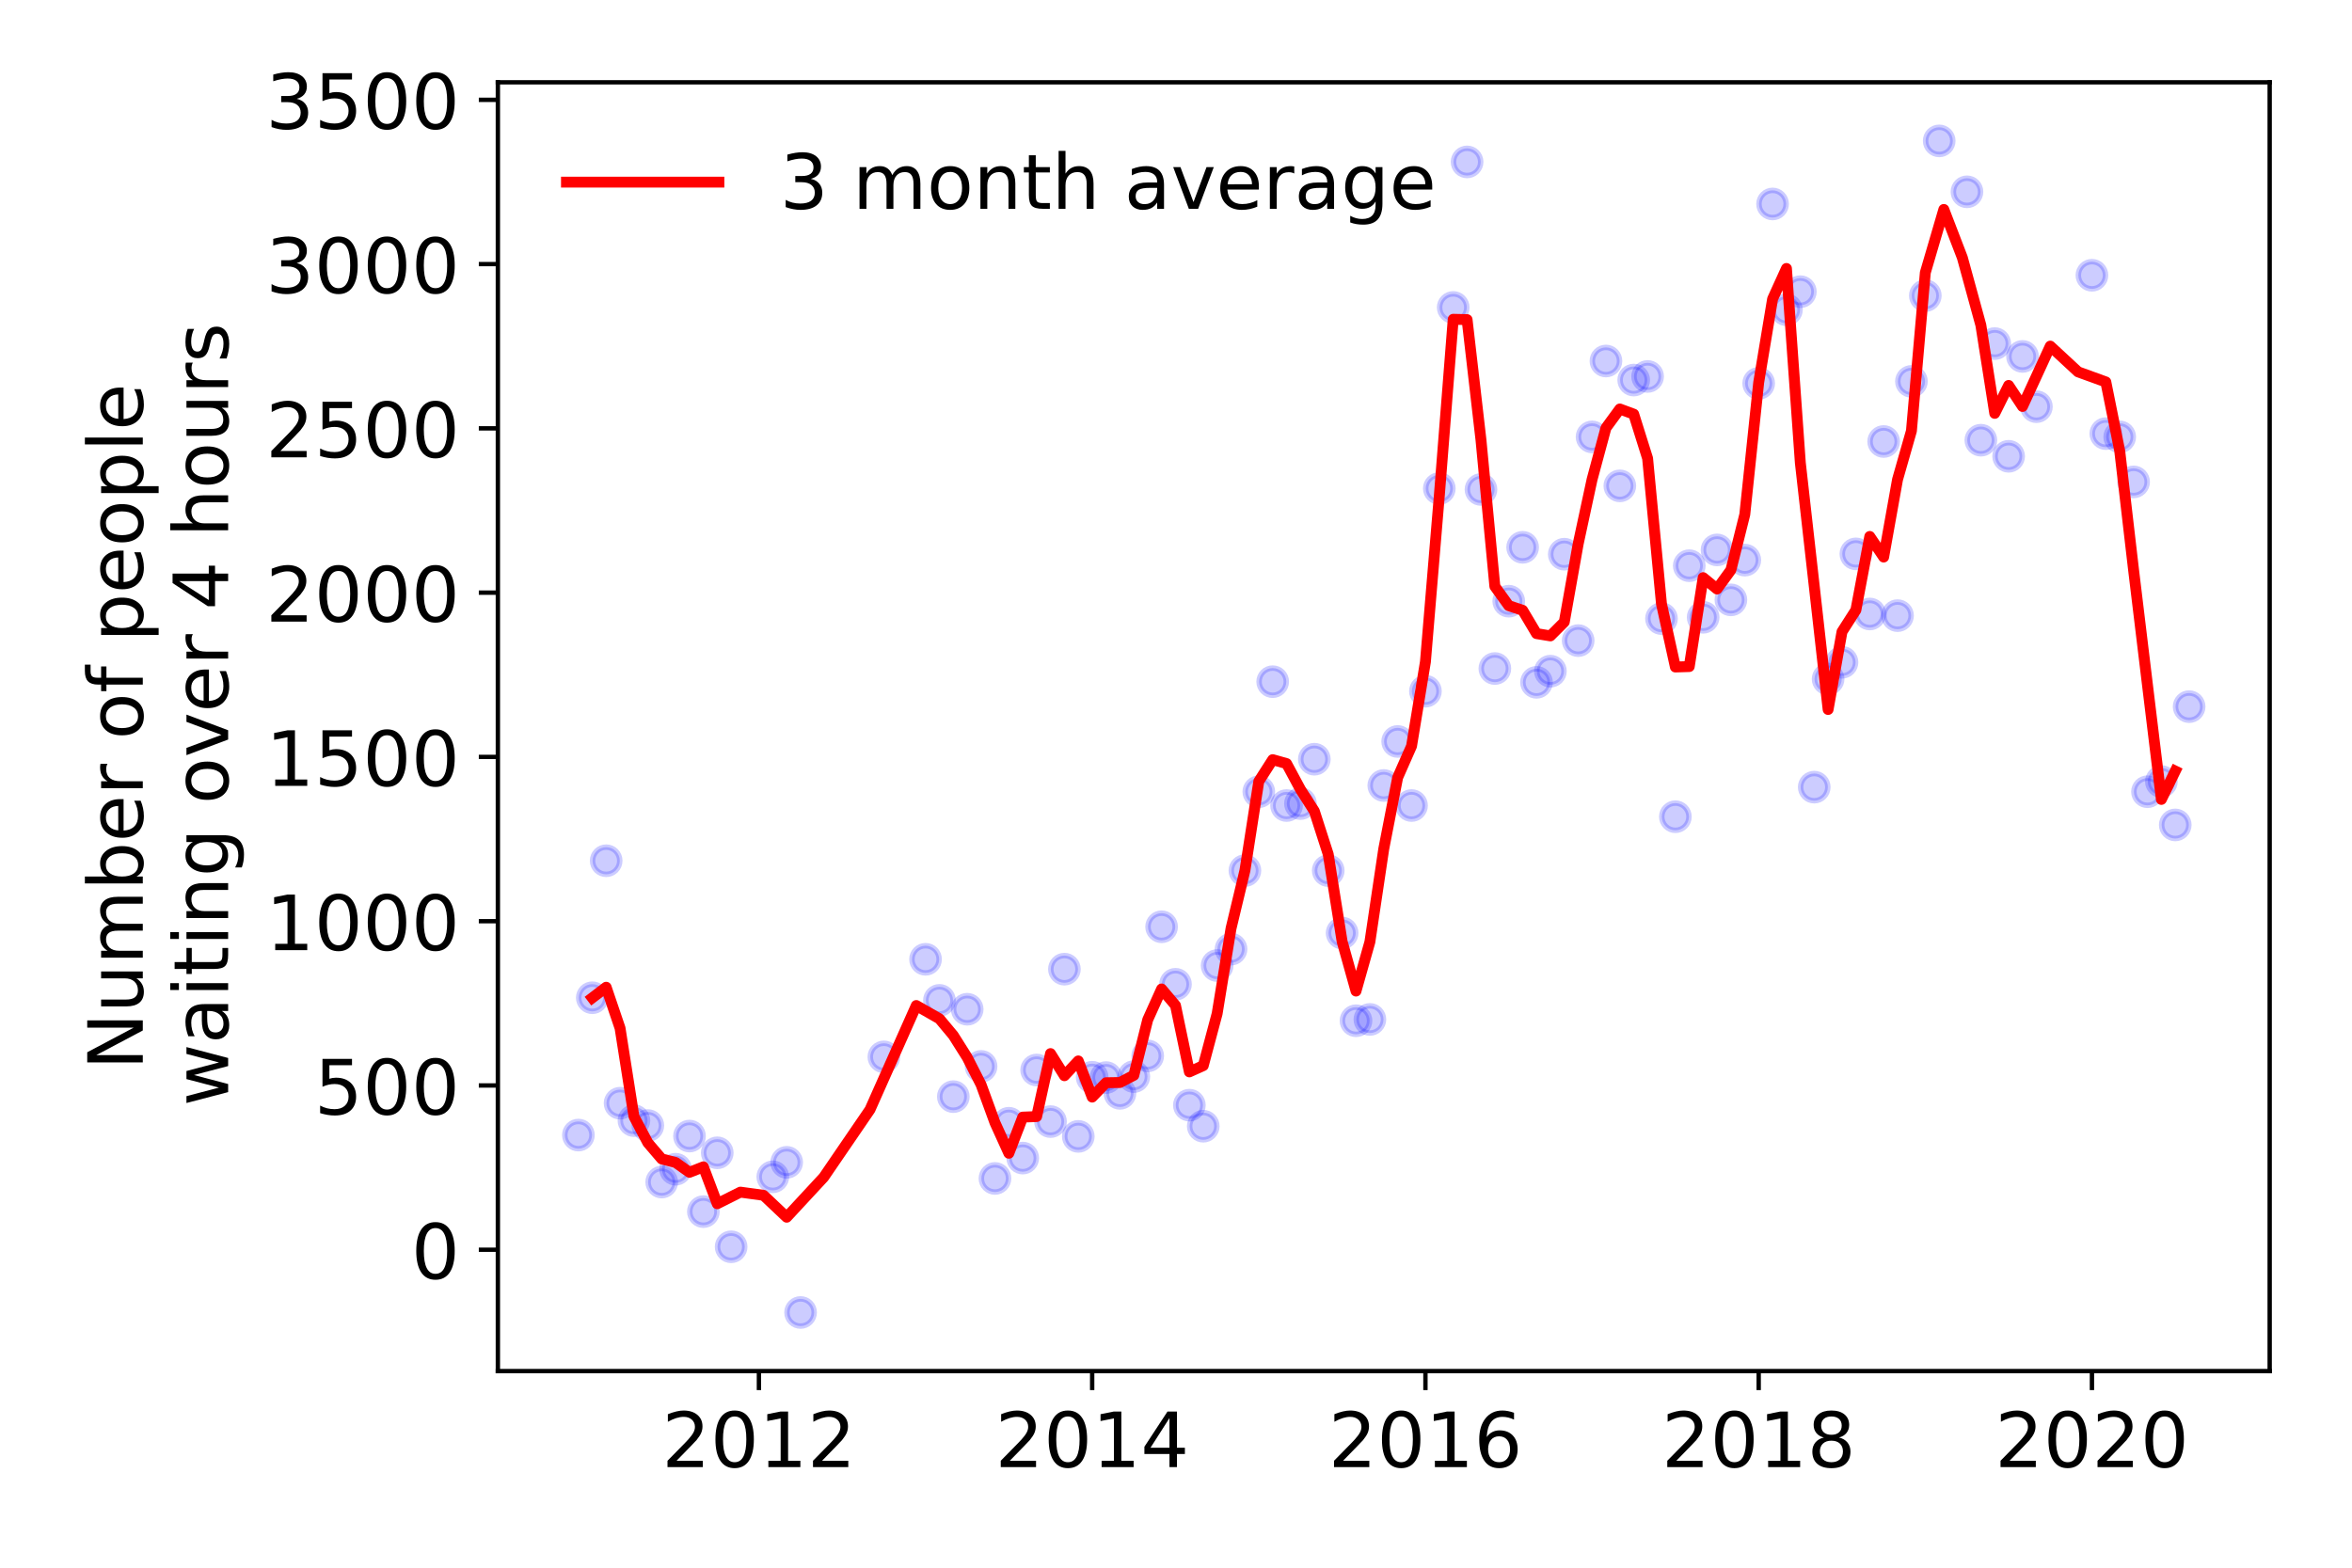 <?xml version="1.0" encoding="utf-8" standalone="no"?>
<!DOCTYPE svg PUBLIC "-//W3C//DTD SVG 1.1//EN"
  "http://www.w3.org/Graphics/SVG/1.1/DTD/svg11.dtd">
<!-- Created with matplotlib (https://matplotlib.org/) -->
<svg height="288pt" version="1.1" viewBox="0 0 432 288" width="432pt" xmlns="http://www.w3.org/2000/svg" xmlns:xlink="http://www.w3.org/1999/xlink">
 <defs>
  <style type="text/css">
*{stroke-linecap:butt;stroke-linejoin:round;}
  </style>
 </defs>
 <g id="figure_1">
  <g id="patch_1">
   <path d="M 0 288 
L 432 288 
L 432 0 
L 0 0 
z
" style="fill:#ffffff;"/>
  </g>
  <g id="axes_1">
   <g id="patch_2">
    <path d="M 91.445 251.88 
L 416.88 251.88 
L 416.88 15.12 
L 91.445 15.12 
z
" style="fill:#ffffff;"/>
   </g>
   <g id="matplotlib.axis_1">
    <g id="xtick_1">
     <g id="line2d_1">
      <defs>
       <path d="M 0 0 
L 0 3.5 
" id="mb9314d60f7" style="stroke:#000000;stroke-width:0.8;"/>
      </defs>
      <g>
       <use style="stroke:#000000;stroke-width:0.8;" x="139.393" xlink:href="#mb9314d60f7" y="251.88"/>
      </g>
     </g>
     <g id="text_1">
      <!-- 2012 -->
      <defs>
       <path d="M 19.188 8.297 
L 53.609 8.297 
L 53.609 0 
L 7.328 0 
L 7.328 8.297 
Q 12.938 14.109 22.625 23.891 
Q 32.328 33.688 34.812 36.531 
Q 39.547 41.844 41.422 45.531 
Q 43.312 49.219 43.312 52.781 
Q 43.312 58.594 39.234 62.25 
Q 35.156 65.922 28.609 65.922 
Q 23.969 65.922 18.812 64.312 
Q 13.672 62.703 7.812 59.422 
L 7.812 69.391 
Q 13.766 71.781 18.938 73 
Q 24.125 74.219 28.422 74.219 
Q 39.75 74.219 46.484 68.547 
Q 53.219 62.891 53.219 53.422 
Q 53.219 48.922 51.531 44.891 
Q 49.859 40.875 45.406 35.406 
Q 44.188 33.984 37.641 27.219 
Q 31.109 20.453 19.188 8.297 
z
" id="DejaVuSans-50"/>
       <path d="M 31.781 66.406 
Q 24.172 66.406 20.328 58.906 
Q 16.5 51.422 16.5 36.375 
Q 16.5 21.391 20.328 13.891 
Q 24.172 6.391 31.781 6.391 
Q 39.453 6.391 43.281 13.891 
Q 47.125 21.391 47.125 36.375 
Q 47.125 51.422 43.281 58.906 
Q 39.453 66.406 31.781 66.406 
z
M 31.781 74.219 
Q 44.047 74.219 50.516 64.516 
Q 56.984 54.828 56.984 36.375 
Q 56.984 17.969 50.516 8.266 
Q 44.047 -1.422 31.781 -1.422 
Q 19.531 -1.422 13.062 8.266 
Q 6.594 17.969 6.594 36.375 
Q 6.594 54.828 13.062 64.516 
Q 19.531 74.219 31.781 74.219 
z
" id="DejaVuSans-48"/>
       <path d="M 12.406 8.297 
L 28.516 8.297 
L 28.516 63.922 
L 10.984 60.406 
L 10.984 69.391 
L 28.422 72.906 
L 38.281 72.906 
L 38.281 8.297 
L 54.391 8.297 
L 54.391 0 
L 12.406 0 
z
" id="DejaVuSans-49"/>
      </defs>
      <g transform="translate(121.578 269.518)scale(0.14 -0.14)">
       <use xlink:href="#DejaVuSans-50"/>
       <use x="63.623" xlink:href="#DejaVuSans-48"/>
       <use x="127.246" xlink:href="#DejaVuSans-49"/>
       <use x="190.869" xlink:href="#DejaVuSans-50"/>
      </g>
     </g>
    </g>
    <g id="xtick_2">
     <g id="line2d_2">
      <g>
       <use style="stroke:#000000;stroke-width:0.8;" x="200.603" xlink:href="#mb9314d60f7" y="251.88"/>
      </g>
     </g>
     <g id="text_2">
      <!-- 2014 -->
      <defs>
       <path d="M 37.797 64.312 
L 12.891 25.391 
L 37.797 25.391 
z
M 35.203 72.906 
L 47.609 72.906 
L 47.609 25.391 
L 58.016 25.391 
L 58.016 17.188 
L 47.609 17.188 
L 47.609 0 
L 37.797 0 
L 37.797 17.188 
L 4.891 17.188 
L 4.891 26.703 
z
" id="DejaVuSans-52"/>
      </defs>
      <g transform="translate(182.788 269.518)scale(0.14 -0.14)">
       <use xlink:href="#DejaVuSans-50"/>
       <use x="63.623" xlink:href="#DejaVuSans-48"/>
       <use x="127.246" xlink:href="#DejaVuSans-49"/>
       <use x="190.869" xlink:href="#DejaVuSans-52"/>
      </g>
     </g>
    </g>
    <g id="xtick_3">
     <g id="line2d_3">
      <g>
       <use style="stroke:#000000;stroke-width:0.8;" x="261.814" xlink:href="#mb9314d60f7" y="251.88"/>
      </g>
     </g>
     <g id="text_3">
      <!-- 2016 -->
      <defs>
       <path d="M 33.016 40.375 
Q 26.375 40.375 22.484 35.828 
Q 18.609 31.297 18.609 23.391 
Q 18.609 15.531 22.484 10.953 
Q 26.375 6.391 33.016 6.391 
Q 39.656 6.391 43.531 10.953 
Q 47.406 15.531 47.406 23.391 
Q 47.406 31.297 43.531 35.828 
Q 39.656 40.375 33.016 40.375 
z
M 52.594 71.297 
L 52.594 62.312 
Q 48.875 64.062 45.094 64.984 
Q 41.312 65.922 37.594 65.922 
Q 27.828 65.922 22.672 59.328 
Q 17.531 52.734 16.797 39.406 
Q 19.672 43.656 24.016 45.922 
Q 28.375 48.188 33.594 48.188 
Q 44.578 48.188 50.953 41.516 
Q 57.328 34.859 57.328 23.391 
Q 57.328 12.156 50.688 5.359 
Q 44.047 -1.422 33.016 -1.422 
Q 20.359 -1.422 13.672 8.266 
Q 6.984 17.969 6.984 36.375 
Q 6.984 53.656 15.188 63.938 
Q 23.391 74.219 37.203 74.219 
Q 40.922 74.219 44.703 73.484 
Q 48.484 72.75 52.594 71.297 
z
" id="DejaVuSans-54"/>
      </defs>
      <g transform="translate(243.999 269.518)scale(0.14 -0.14)">
       <use xlink:href="#DejaVuSans-50"/>
       <use x="63.623" xlink:href="#DejaVuSans-48"/>
       <use x="127.246" xlink:href="#DejaVuSans-49"/>
       <use x="190.869" xlink:href="#DejaVuSans-54"/>
      </g>
     </g>
    </g>
    <g id="xtick_4">
     <g id="line2d_4">
      <g>
       <use style="stroke:#000000;stroke-width:0.8;" x="323.024" xlink:href="#mb9314d60f7" y="251.88"/>
      </g>
     </g>
     <g id="text_4">
      <!-- 2018 -->
      <defs>
       <path d="M 31.781 34.625 
Q 24.75 34.625 20.719 30.859 
Q 16.703 27.094 16.703 20.516 
Q 16.703 13.922 20.719 10.156 
Q 24.75 6.391 31.781 6.391 
Q 38.812 6.391 42.859 10.172 
Q 46.922 13.969 46.922 20.516 
Q 46.922 27.094 42.891 30.859 
Q 38.875 34.625 31.781 34.625 
z
M 21.922 38.812 
Q 15.578 40.375 12.031 44.719 
Q 8.5 49.078 8.5 55.328 
Q 8.5 64.062 14.719 69.141 
Q 20.953 74.219 31.781 74.219 
Q 42.672 74.219 48.875 69.141 
Q 55.078 64.062 55.078 55.328 
Q 55.078 49.078 51.531 44.719 
Q 48 40.375 41.703 38.812 
Q 48.828 37.156 52.797 32.312 
Q 56.781 27.484 56.781 20.516 
Q 56.781 9.906 50.312 4.234 
Q 43.844 -1.422 31.781 -1.422 
Q 19.734 -1.422 13.25 4.234 
Q 6.781 9.906 6.781 20.516 
Q 6.781 27.484 10.781 32.312 
Q 14.797 37.156 21.922 38.812 
z
M 18.312 54.391 
Q 18.312 48.734 21.844 45.562 
Q 25.391 42.391 31.781 42.391 
Q 38.141 42.391 41.719 45.562 
Q 45.312 48.734 45.312 54.391 
Q 45.312 60.062 41.719 63.234 
Q 38.141 66.406 31.781 66.406 
Q 25.391 66.406 21.844 63.234 
Q 18.312 60.062 18.312 54.391 
z
" id="DejaVuSans-56"/>
      </defs>
      <g transform="translate(305.209 269.518)scale(0.14 -0.14)">
       <use xlink:href="#DejaVuSans-50"/>
       <use x="63.623" xlink:href="#DejaVuSans-48"/>
       <use x="127.246" xlink:href="#DejaVuSans-49"/>
       <use x="190.869" xlink:href="#DejaVuSans-56"/>
      </g>
     </g>
    </g>
    <g id="xtick_5">
     <g id="line2d_5">
      <g>
       <use style="stroke:#000000;stroke-width:0.8;" x="384.234" xlink:href="#mb9314d60f7" y="251.88"/>
      </g>
     </g>
     <g id="text_5">
      <!-- 2020 -->
      <g transform="translate(366.419 269.518)scale(0.14 -0.14)">
       <use xlink:href="#DejaVuSans-50"/>
       <use x="63.623" xlink:href="#DejaVuSans-48"/>
       <use x="127.246" xlink:href="#DejaVuSans-50"/>
       <use x="190.869" xlink:href="#DejaVuSans-48"/>
      </g>
     </g>
    </g>
   </g>
   <g id="matplotlib.axis_2">
    <g id="ytick_1">
     <g id="line2d_6">
      <defs>
       <path d="M 0 0 
L -3.5 0 
" id="mcfcb9472e1" style="stroke:#000000;stroke-width:0.8;"/>
      </defs>
      <g>
       <use style="stroke:#000000;stroke-width:0.8;" x="91.445" xlink:href="#mcfcb9472e1" y="229.59"/>
      </g>
     </g>
     <g id="text_6">
      <!-- 0 -->
      <g transform="translate(75.537 234.909)scale(0.14 -0.14)">
       <use xlink:href="#DejaVuSans-48"/>
      </g>
     </g>
    </g>
    <g id="ytick_2">
     <g id="line2d_7">
      <g>
       <use style="stroke:#000000;stroke-width:0.8;" x="91.445" xlink:href="#mcfcb9472e1" y="199.411"/>
      </g>
     </g>
     <g id="text_7">
      <!-- 500 -->
      <defs>
       <path d="M 10.797 72.906 
L 49.516 72.906 
L 49.516 64.594 
L 19.828 64.594 
L 19.828 46.734 
Q 21.969 47.469 24.109 47.828 
Q 26.266 48.188 28.422 48.188 
Q 40.625 48.188 47.75 41.5 
Q 54.891 34.812 54.891 23.391 
Q 54.891 11.625 47.562 5.094 
Q 40.234 -1.422 26.906 -1.422 
Q 22.312 -1.422 17.547 -0.641 
Q 12.797 0.141 7.719 1.703 
L 7.719 11.625 
Q 12.109 9.234 16.797 8.062 
Q 21.484 6.891 26.703 6.891 
Q 35.156 6.891 40.078 11.328 
Q 45.016 15.766 45.016 23.391 
Q 45.016 31 40.078 35.438 
Q 35.156 39.891 26.703 39.891 
Q 22.75 39.891 18.812 39.016 
Q 14.891 38.141 10.797 36.281 
z
" id="DejaVuSans-53"/>
      </defs>
      <g transform="translate(57.722 204.73)scale(0.14 -0.14)">
       <use xlink:href="#DejaVuSans-53"/>
       <use x="63.623" xlink:href="#DejaVuSans-48"/>
       <use x="127.246" xlink:href="#DejaVuSans-48"/>
      </g>
     </g>
    </g>
    <g id="ytick_3">
     <g id="line2d_8">
      <g>
       <use style="stroke:#000000;stroke-width:0.8;" x="91.445" xlink:href="#mcfcb9472e1" y="169.232"/>
      </g>
     </g>
     <g id="text_8">
      <!-- 1000 -->
      <g transform="translate(48.815 174.551)scale(0.14 -0.14)">
       <use xlink:href="#DejaVuSans-49"/>
       <use x="63.623" xlink:href="#DejaVuSans-48"/>
       <use x="127.246" xlink:href="#DejaVuSans-48"/>
       <use x="190.869" xlink:href="#DejaVuSans-48"/>
      </g>
     </g>
    </g>
    <g id="ytick_4">
     <g id="line2d_9">
      <g>
       <use style="stroke:#000000;stroke-width:0.8;" x="91.445" xlink:href="#mcfcb9472e1" y="139.053"/>
      </g>
     </g>
     <g id="text_9">
      <!-- 1500 -->
      <g transform="translate(48.815 144.372)scale(0.14 -0.14)">
       <use xlink:href="#DejaVuSans-49"/>
       <use x="63.623" xlink:href="#DejaVuSans-53"/>
       <use x="127.246" xlink:href="#DejaVuSans-48"/>
       <use x="190.869" xlink:href="#DejaVuSans-48"/>
      </g>
     </g>
    </g>
    <g id="ytick_5">
     <g id="line2d_10">
      <g>
       <use style="stroke:#000000;stroke-width:0.8;" x="91.445" xlink:href="#mcfcb9472e1" y="108.874"/>
      </g>
     </g>
     <g id="text_10">
      <!-- 2000 -->
      <g transform="translate(48.815 114.193)scale(0.14 -0.14)">
       <use xlink:href="#DejaVuSans-50"/>
       <use x="63.623" xlink:href="#DejaVuSans-48"/>
       <use x="127.246" xlink:href="#DejaVuSans-48"/>
       <use x="190.869" xlink:href="#DejaVuSans-48"/>
      </g>
     </g>
    </g>
    <g id="ytick_6">
     <g id="line2d_11">
      <g>
       <use style="stroke:#000000;stroke-width:0.8;" x="91.445" xlink:href="#mcfcb9472e1" y="78.695"/>
      </g>
     </g>
     <g id="text_11">
      <!-- 2500 -->
      <g transform="translate(48.815 84.014)scale(0.14 -0.14)">
       <use xlink:href="#DejaVuSans-50"/>
       <use x="63.623" xlink:href="#DejaVuSans-53"/>
       <use x="127.246" xlink:href="#DejaVuSans-48"/>
       <use x="190.869" xlink:href="#DejaVuSans-48"/>
      </g>
     </g>
    </g>
    <g id="ytick_7">
     <g id="line2d_12">
      <g>
       <use style="stroke:#000000;stroke-width:0.8;" x="91.445" xlink:href="#mcfcb9472e1" y="48.516"/>
      </g>
     </g>
     <g id="text_12">
      <!-- 3000 -->
      <defs>
       <path d="M 40.578 39.312 
Q 47.656 37.797 51.625 33 
Q 55.609 28.219 55.609 21.188 
Q 55.609 10.406 48.188 4.484 
Q 40.766 -1.422 27.094 -1.422 
Q 22.516 -1.422 17.656 -0.516 
Q 12.797 0.391 7.625 2.203 
L 7.625 11.719 
Q 11.719 9.328 16.594 8.109 
Q 21.484 6.891 26.812 6.891 
Q 36.078 6.891 40.938 10.547 
Q 45.797 14.203 45.797 21.188 
Q 45.797 27.641 41.281 31.266 
Q 36.766 34.906 28.719 34.906 
L 20.219 34.906 
L 20.219 43.016 
L 29.109 43.016 
Q 36.375 43.016 40.234 45.922 
Q 44.094 48.828 44.094 54.297 
Q 44.094 59.906 40.109 62.906 
Q 36.141 65.922 28.719 65.922 
Q 24.656 65.922 20.016 65.031 
Q 15.375 64.156 9.812 62.312 
L 9.812 71.094 
Q 15.438 72.656 20.344 73.438 
Q 25.25 74.219 29.594 74.219 
Q 40.828 74.219 47.359 69.109 
Q 53.906 64.016 53.906 55.328 
Q 53.906 49.266 50.438 45.094 
Q 46.969 40.922 40.578 39.312 
z
" id="DejaVuSans-51"/>
      </defs>
      <g transform="translate(48.815 53.835)scale(0.14 -0.14)">
       <use xlink:href="#DejaVuSans-51"/>
       <use x="63.623" xlink:href="#DejaVuSans-48"/>
       <use x="127.246" xlink:href="#DejaVuSans-48"/>
       <use x="190.869" xlink:href="#DejaVuSans-48"/>
      </g>
     </g>
    </g>
    <g id="ytick_8">
     <g id="line2d_13">
      <g>
       <use style="stroke:#000000;stroke-width:0.8;" x="91.445" xlink:href="#mcfcb9472e1" y="18.337"/>
      </g>
     </g>
     <g id="text_13">
      <!-- 3500 -->
      <g transform="translate(48.815 23.656)scale(0.14 -0.14)">
       <use xlink:href="#DejaVuSans-51"/>
       <use x="63.623" xlink:href="#DejaVuSans-53"/>
       <use x="127.246" xlink:href="#DejaVuSans-48"/>
       <use x="190.869" xlink:href="#DejaVuSans-48"/>
      </g>
     </g>
    </g>
    <g id="text_14">
     <!-- Number of people -->
     <defs>
      <path d="M 9.812 72.906 
L 23.094 72.906 
L 55.422 11.922 
L 55.422 72.906 
L 64.984 72.906 
L 64.984 0 
L 51.703 0 
L 19.391 60.984 
L 19.391 0 
L 9.812 0 
z
" id="DejaVuSans-78"/>
      <path d="M 8.5 21.578 
L 8.5 54.688 
L 17.484 54.688 
L 17.484 21.922 
Q 17.484 14.156 20.5 10.266 
Q 23.531 6.391 29.594 6.391 
Q 36.859 6.391 41.078 11.031 
Q 45.312 15.672 45.312 23.688 
L 45.312 54.688 
L 54.297 54.688 
L 54.297 0 
L 45.312 0 
L 45.312 8.406 
Q 42.047 3.422 37.719 1 
Q 33.406 -1.422 27.688 -1.422 
Q 18.266 -1.422 13.375 4.438 
Q 8.5 10.297 8.5 21.578 
z
M 31.109 56 
z
" id="DejaVuSans-117"/>
      <path d="M 52 44.188 
Q 55.375 50.25 60.062 53.125 
Q 64.75 56 71.094 56 
Q 79.641 56 84.281 50.016 
Q 88.922 44.047 88.922 33.016 
L 88.922 0 
L 79.891 0 
L 79.891 32.719 
Q 79.891 40.578 77.094 44.375 
Q 74.312 48.188 68.609 48.188 
Q 61.625 48.188 57.562 43.547 
Q 53.516 38.922 53.516 30.906 
L 53.516 0 
L 44.484 0 
L 44.484 32.719 
Q 44.484 40.625 41.703 44.406 
Q 38.922 48.188 33.109 48.188 
Q 26.219 48.188 22.156 43.531 
Q 18.109 38.875 18.109 30.906 
L 18.109 0 
L 9.078 0 
L 9.078 54.688 
L 18.109 54.688 
L 18.109 46.188 
Q 21.188 51.219 25.484 53.609 
Q 29.781 56 35.688 56 
Q 41.656 56 45.828 52.969 
Q 50 49.953 52 44.188 
z
" id="DejaVuSans-109"/>
      <path d="M 48.688 27.297 
Q 48.688 37.203 44.609 42.844 
Q 40.531 48.484 33.406 48.484 
Q 26.266 48.484 22.188 42.844 
Q 18.109 37.203 18.109 27.297 
Q 18.109 17.391 22.188 11.75 
Q 26.266 6.109 33.406 6.109 
Q 40.531 6.109 44.609 11.75 
Q 48.688 17.391 48.688 27.297 
z
M 18.109 46.391 
Q 20.953 51.266 25.266 53.625 
Q 29.594 56 35.594 56 
Q 45.562 56 51.781 48.094 
Q 58.016 40.188 58.016 27.297 
Q 58.016 14.406 51.781 6.484 
Q 45.562 -1.422 35.594 -1.422 
Q 29.594 -1.422 25.266 0.953 
Q 20.953 3.328 18.109 8.203 
L 18.109 0 
L 9.078 0 
L 9.078 75.984 
L 18.109 75.984 
z
" id="DejaVuSans-98"/>
      <path d="M 56.203 29.594 
L 56.203 25.203 
L 14.891 25.203 
Q 15.484 15.922 20.484 11.062 
Q 25.484 6.203 34.422 6.203 
Q 39.594 6.203 44.453 7.469 
Q 49.312 8.734 54.109 11.281 
L 54.109 2.781 
Q 49.266 0.734 44.188 -0.344 
Q 39.109 -1.422 33.891 -1.422 
Q 20.797 -1.422 13.156 6.188 
Q 5.516 13.812 5.516 26.812 
Q 5.516 40.234 12.766 48.109 
Q 20.016 56 32.328 56 
Q 43.359 56 49.781 48.891 
Q 56.203 41.797 56.203 29.594 
z
M 47.219 32.234 
Q 47.125 39.594 43.094 43.984 
Q 39.062 48.391 32.422 48.391 
Q 24.906 48.391 20.391 44.141 
Q 15.875 39.891 15.188 32.172 
z
" id="DejaVuSans-101"/>
      <path d="M 41.109 46.297 
Q 39.594 47.172 37.812 47.578 
Q 36.031 48 33.891 48 
Q 26.266 48 22.188 43.047 
Q 18.109 38.094 18.109 28.812 
L 18.109 0 
L 9.078 0 
L 9.078 54.688 
L 18.109 54.688 
L 18.109 46.188 
Q 20.953 51.172 25.484 53.578 
Q 30.031 56 36.531 56 
Q 37.453 56 38.578 55.875 
Q 39.703 55.766 41.062 55.516 
z
" id="DejaVuSans-114"/>
      <path id="DejaVuSans-32"/>
      <path d="M 30.609 48.391 
Q 23.391 48.391 19.188 42.75 
Q 14.984 37.109 14.984 27.297 
Q 14.984 17.484 19.156 11.844 
Q 23.344 6.203 30.609 6.203 
Q 37.797 6.203 41.984 11.859 
Q 46.188 17.531 46.188 27.297 
Q 46.188 37.016 41.984 42.703 
Q 37.797 48.391 30.609 48.391 
z
M 30.609 56 
Q 42.328 56 49.016 48.375 
Q 55.719 40.766 55.719 27.297 
Q 55.719 13.875 49.016 6.219 
Q 42.328 -1.422 30.609 -1.422 
Q 18.844 -1.422 12.172 6.219 
Q 5.516 13.875 5.516 27.297 
Q 5.516 40.766 12.172 48.375 
Q 18.844 56 30.609 56 
z
" id="DejaVuSans-111"/>
      <path d="M 37.109 75.984 
L 37.109 68.5 
L 28.516 68.5 
Q 23.688 68.5 21.797 66.547 
Q 19.922 64.594 19.922 59.516 
L 19.922 54.688 
L 34.719 54.688 
L 34.719 47.703 
L 19.922 47.703 
L 19.922 0 
L 10.891 0 
L 10.891 47.703 
L 2.297 47.703 
L 2.297 54.688 
L 10.891 54.688 
L 10.891 58.5 
Q 10.891 67.625 15.141 71.797 
Q 19.391 75.984 28.609 75.984 
z
" id="DejaVuSans-102"/>
      <path d="M 18.109 8.203 
L 18.109 -20.797 
L 9.078 -20.797 
L 9.078 54.688 
L 18.109 54.688 
L 18.109 46.391 
Q 20.953 51.266 25.266 53.625 
Q 29.594 56 35.594 56 
Q 45.562 56 51.781 48.094 
Q 58.016 40.188 58.016 27.297 
Q 58.016 14.406 51.781 6.484 
Q 45.562 -1.422 35.594 -1.422 
Q 29.594 -1.422 25.266 0.953 
Q 20.953 3.328 18.109 8.203 
z
M 48.688 27.297 
Q 48.688 37.203 44.609 42.844 
Q 40.531 48.484 33.406 48.484 
Q 26.266 48.484 22.188 42.844 
Q 18.109 37.203 18.109 27.297 
Q 18.109 17.391 22.188 11.75 
Q 26.266 6.109 33.406 6.109 
Q 40.531 6.109 44.609 11.75 
Q 48.688 17.391 48.688 27.297 
z
" id="DejaVuSans-112"/>
      <path d="M 9.422 75.984 
L 18.406 75.984 
L 18.406 0 
L 9.422 0 
z
" id="DejaVuSans-108"/>
     </defs>
     <g transform="translate(26.227 196.547)rotate(-90)scale(0.14 -0.14)">
      <use xlink:href="#DejaVuSans-78"/>
      <use x="74.805" xlink:href="#DejaVuSans-117"/>
      <use x="138.184" xlink:href="#DejaVuSans-109"/>
      <use x="235.596" xlink:href="#DejaVuSans-98"/>
      <use x="299.072" xlink:href="#DejaVuSans-101"/>
      <use x="360.596" xlink:href="#DejaVuSans-114"/>
      <use x="401.709" xlink:href="#DejaVuSans-32"/>
      <use x="433.496" xlink:href="#DejaVuSans-111"/>
      <use x="494.678" xlink:href="#DejaVuSans-102"/>
      <use x="529.883" xlink:href="#DejaVuSans-32"/>
      <use x="561.67" xlink:href="#DejaVuSans-112"/>
      <use x="625.146" xlink:href="#DejaVuSans-101"/>
      <use x="686.67" xlink:href="#DejaVuSans-111"/>
      <use x="747.852" xlink:href="#DejaVuSans-112"/>
      <use x="811.328" xlink:href="#DejaVuSans-108"/>
      <use x="839.111" xlink:href="#DejaVuSans-101"/>
     </g>
     <!--  waiting over 4 hours -->
     <defs>
      <path d="M 4.203 54.688 
L 13.188 54.688 
L 24.422 12.016 
L 35.594 54.688 
L 46.188 54.688 
L 57.422 12.016 
L 68.609 54.688 
L 77.594 54.688 
L 63.281 0 
L 52.688 0 
L 40.922 44.828 
L 29.109 0 
L 18.5 0 
z
" id="DejaVuSans-119"/>
      <path d="M 34.281 27.484 
Q 23.391 27.484 19.188 25 
Q 14.984 22.516 14.984 16.5 
Q 14.984 11.719 18.141 8.906 
Q 21.297 6.109 26.703 6.109 
Q 34.188 6.109 38.703 11.406 
Q 43.219 16.703 43.219 25.484 
L 43.219 27.484 
z
M 52.203 31.203 
L 52.203 0 
L 43.219 0 
L 43.219 8.297 
Q 40.141 3.328 35.547 0.953 
Q 30.953 -1.422 24.312 -1.422 
Q 15.922 -1.422 10.953 3.297 
Q 6 8.016 6 15.922 
Q 6 25.141 12.172 29.828 
Q 18.359 34.516 30.609 34.516 
L 43.219 34.516 
L 43.219 35.406 
Q 43.219 41.609 39.141 45 
Q 35.062 48.391 27.688 48.391 
Q 23 48.391 18.547 47.266 
Q 14.109 46.141 10.016 43.891 
L 10.016 52.203 
Q 14.938 54.109 19.578 55.047 
Q 24.219 56 28.609 56 
Q 40.484 56 46.344 49.844 
Q 52.203 43.703 52.203 31.203 
z
" id="DejaVuSans-97"/>
      <path d="M 9.422 54.688 
L 18.406 54.688 
L 18.406 0 
L 9.422 0 
z
M 9.422 75.984 
L 18.406 75.984 
L 18.406 64.594 
L 9.422 64.594 
z
" id="DejaVuSans-105"/>
      <path d="M 18.312 70.219 
L 18.312 54.688 
L 36.812 54.688 
L 36.812 47.703 
L 18.312 47.703 
L 18.312 18.016 
Q 18.312 11.328 20.141 9.422 
Q 21.969 7.516 27.594 7.516 
L 36.812 7.516 
L 36.812 0 
L 27.594 0 
Q 17.188 0 13.234 3.875 
Q 9.281 7.766 9.281 18.016 
L 9.281 47.703 
L 2.688 47.703 
L 2.688 54.688 
L 9.281 54.688 
L 9.281 70.219 
z
" id="DejaVuSans-116"/>
      <path d="M 54.891 33.016 
L 54.891 0 
L 45.906 0 
L 45.906 32.719 
Q 45.906 40.484 42.875 44.328 
Q 39.844 48.188 33.797 48.188 
Q 26.516 48.188 22.312 43.547 
Q 18.109 38.922 18.109 30.906 
L 18.109 0 
L 9.078 0 
L 9.078 54.688 
L 18.109 54.688 
L 18.109 46.188 
Q 21.344 51.125 25.703 53.562 
Q 30.078 56 35.797 56 
Q 45.219 56 50.047 50.172 
Q 54.891 44.344 54.891 33.016 
z
" id="DejaVuSans-110"/>
      <path d="M 45.406 27.984 
Q 45.406 37.75 41.375 43.109 
Q 37.359 48.484 30.078 48.484 
Q 22.859 48.484 18.828 43.109 
Q 14.797 37.75 14.797 27.984 
Q 14.797 18.266 18.828 12.891 
Q 22.859 7.516 30.078 7.516 
Q 37.359 7.516 41.375 12.891 
Q 45.406 18.266 45.406 27.984 
z
M 54.391 6.781 
Q 54.391 -7.172 48.188 -13.984 
Q 42 -20.797 29.203 -20.797 
Q 24.469 -20.797 20.266 -20.094 
Q 16.062 -19.391 12.109 -17.922 
L 12.109 -9.188 
Q 16.062 -11.328 19.922 -12.344 
Q 23.781 -13.375 27.781 -13.375 
Q 36.625 -13.375 41.016 -8.766 
Q 45.406 -4.156 45.406 5.172 
L 45.406 9.625 
Q 42.625 4.781 38.281 2.391 
Q 33.938 0 27.875 0 
Q 17.828 0 11.672 7.656 
Q 5.516 15.328 5.516 27.984 
Q 5.516 40.672 11.672 48.328 
Q 17.828 56 27.875 56 
Q 33.938 56 38.281 53.609 
Q 42.625 51.219 45.406 46.391 
L 45.406 54.688 
L 54.391 54.688 
z
" id="DejaVuSans-103"/>
      <path d="M 2.984 54.688 
L 12.5 54.688 
L 29.594 8.797 
L 46.688 54.688 
L 56.203 54.688 
L 35.688 0 
L 23.484 0 
z
" id="DejaVuSans-118"/>
      <path d="M 54.891 33.016 
L 54.891 0 
L 45.906 0 
L 45.906 32.719 
Q 45.906 40.484 42.875 44.328 
Q 39.844 48.188 33.797 48.188 
Q 26.516 48.188 22.312 43.547 
Q 18.109 38.922 18.109 30.906 
L 18.109 0 
L 9.078 0 
L 9.078 75.984 
L 18.109 75.984 
L 18.109 46.188 
Q 21.344 51.125 25.703 53.562 
Q 30.078 56 35.797 56 
Q 45.219 56 50.047 50.172 
Q 54.891 44.344 54.891 33.016 
z
" id="DejaVuSans-104"/>
      <path d="M 44.281 53.078 
L 44.281 44.578 
Q 40.484 46.531 36.375 47.5 
Q 32.281 48.484 27.875 48.484 
Q 21.188 48.484 17.844 46.438 
Q 14.5 44.391 14.5 40.281 
Q 14.5 37.156 16.891 35.375 
Q 19.281 33.594 26.516 31.984 
L 29.594 31.297 
Q 39.156 29.25 43.188 25.516 
Q 47.219 21.781 47.219 15.094 
Q 47.219 7.469 41.188 3.016 
Q 35.156 -1.422 24.609 -1.422 
Q 20.219 -1.422 15.453 -0.562 
Q 10.688 0.297 5.422 2 
L 5.422 11.281 
Q 10.406 8.688 15.234 7.391 
Q 20.062 6.109 24.812 6.109 
Q 31.156 6.109 34.562 8.281 
Q 37.984 10.453 37.984 14.406 
Q 37.984 18.062 35.516 20.016 
Q 33.062 21.969 24.703 23.781 
L 21.578 24.516 
Q 13.234 26.266 9.516 29.906 
Q 5.812 33.547 5.812 39.891 
Q 5.812 47.609 11.281 51.797 
Q 16.75 56 26.812 56 
Q 31.781 56 36.172 55.266 
Q 40.578 54.547 44.281 53.078 
z
" id="DejaVuSans-115"/>
     </defs>
     <g transform="translate(41.903 207.672)rotate(-90)scale(0.14 -0.14)">
      <use xlink:href="#DejaVuSans-32"/>
      <use x="31.787" xlink:href="#DejaVuSans-119"/>
      <use x="113.574" xlink:href="#DejaVuSans-97"/>
      <use x="174.854" xlink:href="#DejaVuSans-105"/>
      <use x="202.637" xlink:href="#DejaVuSans-116"/>
      <use x="241.846" xlink:href="#DejaVuSans-105"/>
      <use x="269.629" xlink:href="#DejaVuSans-110"/>
      <use x="333.008" xlink:href="#DejaVuSans-103"/>
      <use x="396.484" xlink:href="#DejaVuSans-32"/>
      <use x="428.271" xlink:href="#DejaVuSans-111"/>
      <use x="489.453" xlink:href="#DejaVuSans-118"/>
      <use x="548.633" xlink:href="#DejaVuSans-101"/>
      <use x="610.156" xlink:href="#DejaVuSans-114"/>
      <use x="651.27" xlink:href="#DejaVuSans-32"/>
      <use x="683.057" xlink:href="#DejaVuSans-52"/>
      <use x="746.68" xlink:href="#DejaVuSans-32"/>
      <use x="778.467" xlink:href="#DejaVuSans-104"/>
      <use x="841.846" xlink:href="#DejaVuSans-111"/>
      <use x="903.027" xlink:href="#DejaVuSans-117"/>
      <use x="966.406" xlink:href="#DejaVuSans-114"/>
      <use x="1007.52" xlink:href="#DejaVuSans-115"/>
     </g>
    </g>
   </g>
   <g id="line2d_14">
    <defs>
     <path d="M 0 2.5 
C 0.663 2.5 1.299 2.237 1.768 1.768 
C 2.237 1.299 2.5 0.663 2.5 0 
C 2.5 -0.663 2.237 -1.299 1.768 -1.768 
C 1.299 -2.237 0.663 -2.5 0 -2.5 
C -0.663 -2.5 -1.299 -2.237 -1.768 -1.768 
C -2.237 -1.299 -2.5 -0.663 -2.5 0 
C -2.5 0.663 -2.237 1.299 -1.768 1.768 
C -1.299 2.237 -0.663 2.5 0 2.5 
z
" id="m9fcfed3931" style="stroke:#0000ff;stroke-opacity:0.2;"/>
    </defs>
    <g clip-path="url(#p4118726a30)">
     <use style="fill:#0000ff;fill-opacity:0.2;stroke:#0000ff;stroke-opacity:0.2;" x="402.087" xlink:href="#m9fcfed3931" y="129.818"/>
     <use style="fill:#0000ff;fill-opacity:0.2;stroke:#0000ff;stroke-opacity:0.2;" x="399.537" xlink:href="#m9fcfed3931" y="151.547"/>
     <use style="fill:#0000ff;fill-opacity:0.2;stroke:#0000ff;stroke-opacity:0.2;" x="396.987" xlink:href="#m9fcfed3931" y="143.58"/>
     <use style="fill:#0000ff;fill-opacity:0.2;stroke:#0000ff;stroke-opacity:0.2;" x="394.436" xlink:href="#m9fcfed3931" y="145.451"/>
     <use style="fill:#0000ff;fill-opacity:0.2;stroke:#0000ff;stroke-opacity:0.2;" x="391.886" xlink:href="#m9fcfed3931" y="88.533"/>
     <use style="fill:#0000ff;fill-opacity:0.2;stroke:#0000ff;stroke-opacity:0.2;" x="389.335" xlink:href="#m9fcfed3931" y="80.264"/>
     <use style="fill:#0000ff;fill-opacity:0.2;stroke:#0000ff;stroke-opacity:0.2;" x="386.785" xlink:href="#m9fcfed3931" y="79.661"/>
     <use style="fill:#0000ff;fill-opacity:0.2;stroke:#0000ff;stroke-opacity:0.2;" x="384.234" xlink:href="#m9fcfed3931" y="50.568"/>
     <use style="fill:#0000ff;fill-opacity:0.2;stroke:#0000ff;stroke-opacity:0.2;" x="374.033" xlink:href="#m9fcfed3931" y="74.711"/>
     <use style="fill:#0000ff;fill-opacity:0.2;stroke:#0000ff;stroke-opacity:0.2;" x="371.482" xlink:href="#m9fcfed3931" y="65.477"/>
     <use style="fill:#0000ff;fill-opacity:0.2;stroke:#0000ff;stroke-opacity:0.2;" x="368.932" xlink:href="#m9fcfed3931" y="83.825"/>
     <use style="fill:#0000ff;fill-opacity:0.2;stroke:#0000ff;stroke-opacity:0.2;" x="366.381" xlink:href="#m9fcfed3931" y="63.123"/>
     <use style="fill:#0000ff;fill-opacity:0.2;stroke:#0000ff;stroke-opacity:0.2;" x="363.831" xlink:href="#m9fcfed3931" y="80.868"/>
     <use style="fill:#0000ff;fill-opacity:0.2;stroke:#0000ff;stroke-opacity:0.2;" x="361.281" xlink:href="#m9fcfed3931" y="35.237"/>
     <use style="fill:#0000ff;fill-opacity:0.2;stroke:#0000ff;stroke-opacity:0.2;" x="356.18" xlink:href="#m9fcfed3931" y="25.882"/>
     <use style="fill:#0000ff;fill-opacity:0.2;stroke:#0000ff;stroke-opacity:0.2;" x="353.629" xlink:href="#m9fcfed3931" y="54.31"/>
     <use style="fill:#0000ff;fill-opacity:0.2;stroke:#0000ff;stroke-opacity:0.2;" x="351.079" xlink:href="#m9fcfed3931" y="70.064"/>
     <use style="fill:#0000ff;fill-opacity:0.2;stroke:#0000ff;stroke-opacity:0.2;" x="348.528" xlink:href="#m9fcfed3931" y="113.099"/>
     <use style="fill:#0000ff;fill-opacity:0.2;stroke:#0000ff;stroke-opacity:0.2;" x="345.978" xlink:href="#m9fcfed3931" y="81.109"/>
     <use style="fill:#0000ff;fill-opacity:0.2;stroke:#0000ff;stroke-opacity:0.2;" x="343.428" xlink:href="#m9fcfed3931" y="112.797"/>
     <use style="fill:#0000ff;fill-opacity:0.2;stroke:#0000ff;stroke-opacity:0.2;" x="340.877" xlink:href="#m9fcfed3931" y="101.752"/>
     <use style="fill:#0000ff;fill-opacity:0.2;stroke:#0000ff;stroke-opacity:0.2;" x="338.327" xlink:href="#m9fcfed3931" y="121.67"/>
     <use style="fill:#0000ff;fill-opacity:0.2;stroke:#0000ff;stroke-opacity:0.2;" x="335.776" xlink:href="#m9fcfed3931" y="124.748"/>
     <use style="fill:#0000ff;fill-opacity:0.2;stroke:#0000ff;stroke-opacity:0.2;" x="333.226" xlink:href="#m9fcfed3931" y="144.606"/>
     <use style="fill:#0000ff;fill-opacity:0.2;stroke:#0000ff;stroke-opacity:0.2;" x="330.675" xlink:href="#m9fcfed3931" y="53.586"/>
     <use style="fill:#0000ff;fill-opacity:0.2;stroke:#0000ff;stroke-opacity:0.2;" x="328.125" xlink:href="#m9fcfed3931" y="56.906"/>
     <use style="fill:#0000ff;fill-opacity:0.2;stroke:#0000ff;stroke-opacity:0.2;" x="325.575" xlink:href="#m9fcfed3931" y="37.471"/>
     <use style="fill:#0000ff;fill-opacity:0.2;stroke:#0000ff;stroke-opacity:0.2;" x="323.024" xlink:href="#m9fcfed3931" y="70.426"/>
     <use style="fill:#0000ff;fill-opacity:0.2;stroke:#0000ff;stroke-opacity:0.2;" x="320.474" xlink:href="#m9fcfed3931" y="102.899"/>
     <use style="fill:#0000ff;fill-opacity:0.2;stroke:#0000ff;stroke-opacity:0.2;" x="317.923" xlink:href="#m9fcfed3931" y="110.202"/>
     <use style="fill:#0000ff;fill-opacity:0.2;stroke:#0000ff;stroke-opacity:0.2;" x="315.373" xlink:href="#m9fcfed3931" y="101.027"/>
     <use style="fill:#0000ff;fill-opacity:0.2;stroke:#0000ff;stroke-opacity:0.2;" x="312.822" xlink:href="#m9fcfed3931" y="113.401"/>
     <use style="fill:#0000ff;fill-opacity:0.2;stroke:#0000ff;stroke-opacity:0.2;" x="310.272" xlink:href="#m9fcfed3931" y="103.925"/>
     <use style="fill:#0000ff;fill-opacity:0.2;stroke:#0000ff;stroke-opacity:0.2;" x="307.722" xlink:href="#m9fcfed3931" y="150.038"/>
     <use style="fill:#0000ff;fill-opacity:0.2;stroke:#0000ff;stroke-opacity:0.2;" x="305.171" xlink:href="#m9fcfed3931" y="113.642"/>
     <use style="fill:#0000ff;fill-opacity:0.2;stroke:#0000ff;stroke-opacity:0.2;" x="302.621" xlink:href="#m9fcfed3931" y="69.158"/>
     <use style="fill:#0000ff;fill-opacity:0.2;stroke:#0000ff;stroke-opacity:0.2;" x="300.07" xlink:href="#m9fcfed3931" y="69.822"/>
     <use style="fill:#0000ff;fill-opacity:0.2;stroke:#0000ff;stroke-opacity:0.2;" x="297.52" xlink:href="#m9fcfed3931" y="89.258"/>
     <use style="fill:#0000ff;fill-opacity:0.2;stroke:#0000ff;stroke-opacity:0.2;" x="294.969" xlink:href="#m9fcfed3931" y="66.322"/>
     <use style="fill:#0000ff;fill-opacity:0.2;stroke:#0000ff;stroke-opacity:0.2;" x="292.419" xlink:href="#m9fcfed3931" y="80.264"/>
     <use style="fill:#0000ff;fill-opacity:0.2;stroke:#0000ff;stroke-opacity:0.2;" x="289.869" xlink:href="#m9fcfed3931" y="117.686"/>
     <use style="fill:#0000ff;fill-opacity:0.2;stroke:#0000ff;stroke-opacity:0.2;" x="287.318" xlink:href="#m9fcfed3931" y="101.812"/>
     <use style="fill:#0000ff;fill-opacity:0.2;stroke:#0000ff;stroke-opacity:0.2;" x="284.768" xlink:href="#m9fcfed3931" y="123.3"/>
     <use style="fill:#0000ff;fill-opacity:0.2;stroke:#0000ff;stroke-opacity:0.2;" x="282.217" xlink:href="#m9fcfed3931" y="125.352"/>
     <use style="fill:#0000ff;fill-opacity:0.2;stroke:#0000ff;stroke-opacity:0.2;" x="279.667" xlink:href="#m9fcfed3931" y="100.545"/>
     <use style="fill:#0000ff;fill-opacity:0.2;stroke:#0000ff;stroke-opacity:0.2;" x="277.116" xlink:href="#m9fcfed3931" y="110.443"/>
     <use style="fill:#0000ff;fill-opacity:0.2;stroke:#0000ff;stroke-opacity:0.2;" x="274.566" xlink:href="#m9fcfed3931" y="122.817"/>
     <use style="fill:#0000ff;fill-opacity:0.2;stroke:#0000ff;stroke-opacity:0.2;" x="272.016" xlink:href="#m9fcfed3931" y="89.922"/>
     <use style="fill:#0000ff;fill-opacity:0.2;stroke:#0000ff;stroke-opacity:0.2;" x="269.465" xlink:href="#m9fcfed3931" y="29.745"/>
     <use style="fill:#0000ff;fill-opacity:0.2;stroke:#0000ff;stroke-opacity:0.2;" x="266.915" xlink:href="#m9fcfed3931" y="56.483"/>
     <use style="fill:#0000ff;fill-opacity:0.2;stroke:#0000ff;stroke-opacity:0.2;" x="264.364" xlink:href="#m9fcfed3931" y="89.741"/>
     <use style="fill:#0000ff;fill-opacity:0.2;stroke:#0000ff;stroke-opacity:0.2;" x="261.814" xlink:href="#m9fcfed3931" y="126.981"/>
     <use style="fill:#0000ff;fill-opacity:0.2;stroke:#0000ff;stroke-opacity:0.2;" x="259.263" xlink:href="#m9fcfed3931" y="147.986"/>
     <use style="fill:#0000ff;fill-opacity:0.2;stroke:#0000ff;stroke-opacity:0.2;" x="256.713" xlink:href="#m9fcfed3931" y="136.216"/>
     <use style="fill:#0000ff;fill-opacity:0.2;stroke:#0000ff;stroke-opacity:0.2;" x="254.162" xlink:href="#m9fcfed3931" y="144.304"/>
     <use style="fill:#0000ff;fill-opacity:0.2;stroke:#0000ff;stroke-opacity:0.2;" x="251.612" xlink:href="#m9fcfed3931" y="187.279"/>
     <use style="fill:#0000ff;fill-opacity:0.2;stroke:#0000ff;stroke-opacity:0.2;" x="249.062" xlink:href="#m9fcfed3931" y="187.52"/>
     <use style="fill:#0000ff;fill-opacity:0.2;stroke:#0000ff;stroke-opacity:0.2;" x="246.511" xlink:href="#m9fcfed3931" y="171.405"/>
     <use style="fill:#0000ff;fill-opacity:0.2;stroke:#0000ff;stroke-opacity:0.2;" x="243.961" xlink:href="#m9fcfed3931" y="159.937"/>
     <use style="fill:#0000ff;fill-opacity:0.2;stroke:#0000ff;stroke-opacity:0.2;" x="241.41" xlink:href="#m9fcfed3931" y="139.475"/>
     <use style="fill:#0000ff;fill-opacity:0.2;stroke:#0000ff;stroke-opacity:0.2;" x="238.86" xlink:href="#m9fcfed3931" y="147.624"/>
     <use style="fill:#0000ff;fill-opacity:0.2;stroke:#0000ff;stroke-opacity:0.2;" x="236.309" xlink:href="#m9fcfed3931" y="147.986"/>
     <use style="fill:#0000ff;fill-opacity:0.2;stroke:#0000ff;stroke-opacity:0.2;" x="233.759" xlink:href="#m9fcfed3931" y="125.231"/>
     <use style="fill:#0000ff;fill-opacity:0.2;stroke:#0000ff;stroke-opacity:0.2;" x="231.209" xlink:href="#m9fcfed3931" y="145.451"/>
     <use style="fill:#0000ff;fill-opacity:0.2;stroke:#0000ff;stroke-opacity:0.2;" x="228.658" xlink:href="#m9fcfed3931" y="159.937"/>
     <use style="fill:#0000ff;fill-opacity:0.2;stroke:#0000ff;stroke-opacity:0.2;" x="226.108" xlink:href="#m9fcfed3931" y="174.362"/>
     <use style="fill:#0000ff;fill-opacity:0.2;stroke:#0000ff;stroke-opacity:0.2;" x="223.557" xlink:href="#m9fcfed3931" y="177.38"/>
     <use style="fill:#0000ff;fill-opacity:0.2;stroke:#0000ff;stroke-opacity:0.2;" x="221.007" xlink:href="#m9fcfed3931" y="206.895"/>
     <use style="fill:#0000ff;fill-opacity:0.2;stroke:#0000ff;stroke-opacity:0.2;" x="218.456" xlink:href="#m9fcfed3931" y="203.032"/>
     <use style="fill:#0000ff;fill-opacity:0.2;stroke:#0000ff;stroke-opacity:0.2;" x="215.906" xlink:href="#m9fcfed3931" y="180.821"/>
     <use style="fill:#0000ff;fill-opacity:0.2;stroke:#0000ff;stroke-opacity:0.2;" x="213.356" xlink:href="#m9fcfed3931" y="170.258"/>
     <use style="fill:#0000ff;fill-opacity:0.2;stroke:#0000ff;stroke-opacity:0.2;" x="210.805" xlink:href="#m9fcfed3931" y="193.979"/>
     <use style="fill:#0000ff;fill-opacity:0.2;stroke:#0000ff;stroke-opacity:0.2;" x="208.255" xlink:href="#m9fcfed3931" y="197.781"/>
     <use style="fill:#0000ff;fill-opacity:0.2;stroke:#0000ff;stroke-opacity:0.2;" x="205.704" xlink:href="#m9fcfed3931" y="200.859"/>
     <use style="fill:#0000ff;fill-opacity:0.2;stroke:#0000ff;stroke-opacity:0.2;" x="203.154" xlink:href="#m9fcfed3931" y="197.962"/>
     <use style="fill:#0000ff;fill-opacity:0.2;stroke:#0000ff;stroke-opacity:0.2;" x="200.603" xlink:href="#m9fcfed3931" y="197.902"/>
     <use style="fill:#0000ff;fill-opacity:0.2;stroke:#0000ff;stroke-opacity:0.2;" x="198.053" xlink:href="#m9fcfed3931" y="208.766"/>
     <use style="fill:#0000ff;fill-opacity:0.2;stroke:#0000ff;stroke-opacity:0.2;" x="195.503" xlink:href="#m9fcfed3931" y="178.044"/>
     <use style="fill:#0000ff;fill-opacity:0.2;stroke:#0000ff;stroke-opacity:0.2;" x="192.952" xlink:href="#m9fcfed3931" y="206.05"/>
     <use style="fill:#0000ff;fill-opacity:0.2;stroke:#0000ff;stroke-opacity:0.2;" x="190.402" xlink:href="#m9fcfed3931" y="196.574"/>
     <use style="fill:#0000ff;fill-opacity:0.2;stroke:#0000ff;stroke-opacity:0.2;" x="187.851" xlink:href="#m9fcfed3931" y="212.75"/>
     <use style="fill:#0000ff;fill-opacity:0.2;stroke:#0000ff;stroke-opacity:0.2;" x="185.301" xlink:href="#m9fcfed3931" y="206.352"/>
     <use style="fill:#0000ff;fill-opacity:0.2;stroke:#0000ff;stroke-opacity:0.2;" x="182.75" xlink:href="#m9fcfed3931" y="216.492"/>
     <use style="fill:#0000ff;fill-opacity:0.2;stroke:#0000ff;stroke-opacity:0.2;" x="180.2" xlink:href="#m9fcfed3931" y="195.91"/>
     <use style="fill:#0000ff;fill-opacity:0.2;stroke:#0000ff;stroke-opacity:0.2;" x="177.65" xlink:href="#m9fcfed3931" y="185.408"/>
     <use style="fill:#0000ff;fill-opacity:0.2;stroke:#0000ff;stroke-opacity:0.2;" x="175.099" xlink:href="#m9fcfed3931" y="201.463"/>
     <use style="fill:#0000ff;fill-opacity:0.2;stroke:#0000ff;stroke-opacity:0.2;" x="172.549" xlink:href="#m9fcfed3931" y="183.778"/>
     <use style="fill:#0000ff;fill-opacity:0.2;stroke:#0000ff;stroke-opacity:0.2;" x="169.998" xlink:href="#m9fcfed3931" y="176.233"/>
     <use style="fill:#0000ff;fill-opacity:0.2;stroke:#0000ff;stroke-opacity:0.2;" x="162.347" xlink:href="#m9fcfed3931" y="194.16"/>
     <use style="fill:#0000ff;fill-opacity:0.2;stroke:#0000ff;stroke-opacity:0.2;" x="147.044" xlink:href="#m9fcfed3931" y="241.118"/>
     <use style="fill:#0000ff;fill-opacity:0.2;stroke:#0000ff;stroke-opacity:0.2;" x="144.494" xlink:href="#m9fcfed3931" y="213.535"/>
     <use style="fill:#0000ff;fill-opacity:0.2;stroke:#0000ff;stroke-opacity:0.2;" x="141.944" xlink:href="#m9fcfed3931" y="216.19"/>
     <use style="fill:#0000ff;fill-opacity:0.2;stroke:#0000ff;stroke-opacity:0.2;" x="134.292" xlink:href="#m9fcfed3931" y="229.047"/>
     <use style="fill:#0000ff;fill-opacity:0.2;stroke:#0000ff;stroke-opacity:0.2;" x="131.742" xlink:href="#m9fcfed3931" y="211.784"/>
     <use style="fill:#0000ff;fill-opacity:0.2;stroke:#0000ff;stroke-opacity:0.2;" x="129.191" xlink:href="#m9fcfed3931" y="222.588"/>
     <use style="fill:#0000ff;fill-opacity:0.2;stroke:#0000ff;stroke-opacity:0.2;" x="126.641" xlink:href="#m9fcfed3931" y="208.706"/>
     <use style="fill:#0000ff;fill-opacity:0.2;stroke:#0000ff;stroke-opacity:0.2;" x="124.091" xlink:href="#m9fcfed3931" y="214.802"/>
     <use style="fill:#0000ff;fill-opacity:0.2;stroke:#0000ff;stroke-opacity:0.2;" x="121.54" xlink:href="#m9fcfed3931" y="217.156"/>
     <use style="fill:#0000ff;fill-opacity:0.2;stroke:#0000ff;stroke-opacity:0.2;" x="118.99" xlink:href="#m9fcfed3931" y="206.775"/>
     <use style="fill:#0000ff;fill-opacity:0.2;stroke:#0000ff;stroke-opacity:0.2;" x="116.439" xlink:href="#m9fcfed3931" y="205.869"/>
     <use style="fill:#0000ff;fill-opacity:0.2;stroke:#0000ff;stroke-opacity:0.2;" x="113.889" xlink:href="#m9fcfed3931" y="202.67"/>
     <use style="fill:#0000ff;fill-opacity:0.2;stroke:#0000ff;stroke-opacity:0.2;" x="111.338" xlink:href="#m9fcfed3931" y="158.126"/>
     <use style="fill:#0000ff;fill-opacity:0.2;stroke:#0000ff;stroke-opacity:0.2;" x="108.788" xlink:href="#m9fcfed3931" y="183.295"/>
     <use style="fill:#0000ff;fill-opacity:0.2;stroke:#0000ff;stroke-opacity:0.2;" x="106.237" xlink:href="#m9fcfed3931" y="208.525"/>
    </g>
   </g>
   <g id="line2d_15">
    <path clip-path="url(#p4118726a30)" d="M 399.537 141.648 
L 396.987 146.859 
L 394.436 125.855 
L 391.886 104.75 
L 389.335 82.819 
L 386.785 70.164 
L 381.684 68.313 
L 376.583 63.585 
L 371.482 74.671 
L 368.932 70.808 
L 366.381 75.939 
L 363.831 59.743 
L 360.43 47.329 
L 357.03 38.477 
L 353.629 50.085 
L 351.079 79.158 
L 348.528 88.091 
L 345.978 102.335 
L 343.428 98.553 
L 340.877 112.073 
L 338.327 116.057 
L 335.776 130.341 
L 333.226 107.647 
L 330.675 85.033 
L 328.125 49.321 
L 325.575 54.934 
L 323.024 70.265 
L 320.474 94.509 
L 317.923 104.709 
L 315.373 108.21 
L 312.822 106.118 
L 310.272 122.454 
L 307.722 122.535 
L 305.171 110.946 
L 302.621 84.208 
L 300.07 76.079 
L 297.52 75.134 
L 294.969 78.615 
L 292.419 88.091 
L 289.869 99.921 
L 287.318 114.266 
L 284.768 116.821 
L 282.217 116.399 
L 279.667 112.113 
L 277.116 111.268 
L 274.566 107.727 
L 272.016 80.828 
L 269.465 58.717 
L 266.915 58.656 
L 264.364 91.068 
L 261.814 121.569 
L 259.263 137.061 
L 256.713 142.835 
L 254.162 155.933 
L 251.612 173.034 
L 249.062 182.068 
L 246.511 172.954 
L 243.961 156.939 
L 241.41 149.012 
L 238.86 145.028 
L 236.309 140.28 
L 233.759 139.556 
L 231.209 143.54 
L 228.658 159.917 
L 226.108 170.56 
L 223.557 186.213 
L 221.007 195.769 
L 218.456 196.916 
L 215.906 184.704 
L 213.356 181.686 
L 210.805 187.339 
L 208.255 197.54 
L 205.704 198.868 
L 203.154 198.908 
L 200.603 201.544 
L 198.053 194.904 
L 195.503 197.62 
L 192.952 193.556 
L 190.402 205.125 
L 187.851 205.225 
L 185.301 211.865 
L 182.75 206.251 
L 180.2 199.27 
L 177.65 194.26 
L 175.099 190.216 
L 172.549 187.158 
L 168.298 184.724 
L 159.797 203.837 
L 151.295 216.271 
L 144.494 223.614 
L 140.243 219.591 
L 135.993 219.007 
L 131.742 221.14 
L 129.191 214.36 
L 126.641 215.365 
L 124.091 213.555 
L 121.54 212.911 
L 118.99 209.933 
L 116.439 205.105 
L 113.889 188.888 
L 111.338 181.364 
L 108.788 183.315 
" style="fill:none;stroke:#ff0000;stroke-linecap:square;stroke-width:2;"/>
   </g>
   <g id="patch_3">
    <path d="M 91.445 251.88 
L 91.445 15.12 
" style="fill:none;stroke:#000000;stroke-linecap:square;stroke-linejoin:miter;stroke-width:0.8;"/>
   </g>
   <g id="patch_4">
    <path d="M 416.88 251.88 
L 416.88 15.12 
" style="fill:none;stroke:#000000;stroke-linecap:square;stroke-linejoin:miter;stroke-width:0.8;"/>
   </g>
   <g id="patch_5">
    <path d="M 91.445 251.88 
L 416.88 251.88 
" style="fill:none;stroke:#000000;stroke-linecap:square;stroke-linejoin:miter;stroke-width:0.8;"/>
   </g>
   <g id="patch_6">
    <path d="M 91.445 15.12 
L 416.88 15.12 
" style="fill:none;stroke:#000000;stroke-linecap:square;stroke-linejoin:miter;stroke-width:0.8;"/>
   </g>
   <g id="legend_1">
    <g id="line2d_16">
     <path d="M 104.045 33.458 
L 132.045 33.458 
" style="fill:none;stroke:#ff0000;stroke-linecap:square;stroke-width:2;"/>
    </g>
    <g id="line2d_17"/>
    <g id="text_15">
     <!-- 3 month average -->
     <g transform="translate(143.245 38.358)scale(0.14 -0.14)">
      <use xlink:href="#DejaVuSans-51"/>
      <use x="63.623" xlink:href="#DejaVuSans-32"/>
      <use x="95.41" xlink:href="#DejaVuSans-109"/>
      <use x="192.822" xlink:href="#DejaVuSans-111"/>
      <use x="254.004" xlink:href="#DejaVuSans-110"/>
      <use x="317.383" xlink:href="#DejaVuSans-116"/>
      <use x="356.592" xlink:href="#DejaVuSans-104"/>
      <use x="419.971" xlink:href="#DejaVuSans-32"/>
      <use x="451.758" xlink:href="#DejaVuSans-97"/>
      <use x="513.037" xlink:href="#DejaVuSans-118"/>
      <use x="572.217" xlink:href="#DejaVuSans-101"/>
      <use x="633.74" xlink:href="#DejaVuSans-114"/>
      <use x="674.854" xlink:href="#DejaVuSans-97"/>
      <use x="736.133" xlink:href="#DejaVuSans-103"/>
      <use x="799.609" xlink:href="#DejaVuSans-101"/>
     </g>
    </g>
   </g>
  </g>
 </g>
 <defs>
  <clipPath id="p4118726a30">
   <rect height="236.76" width="325.435" x="91.445" y="15.12"/>
  </clipPath>
 </defs>
</svg>
